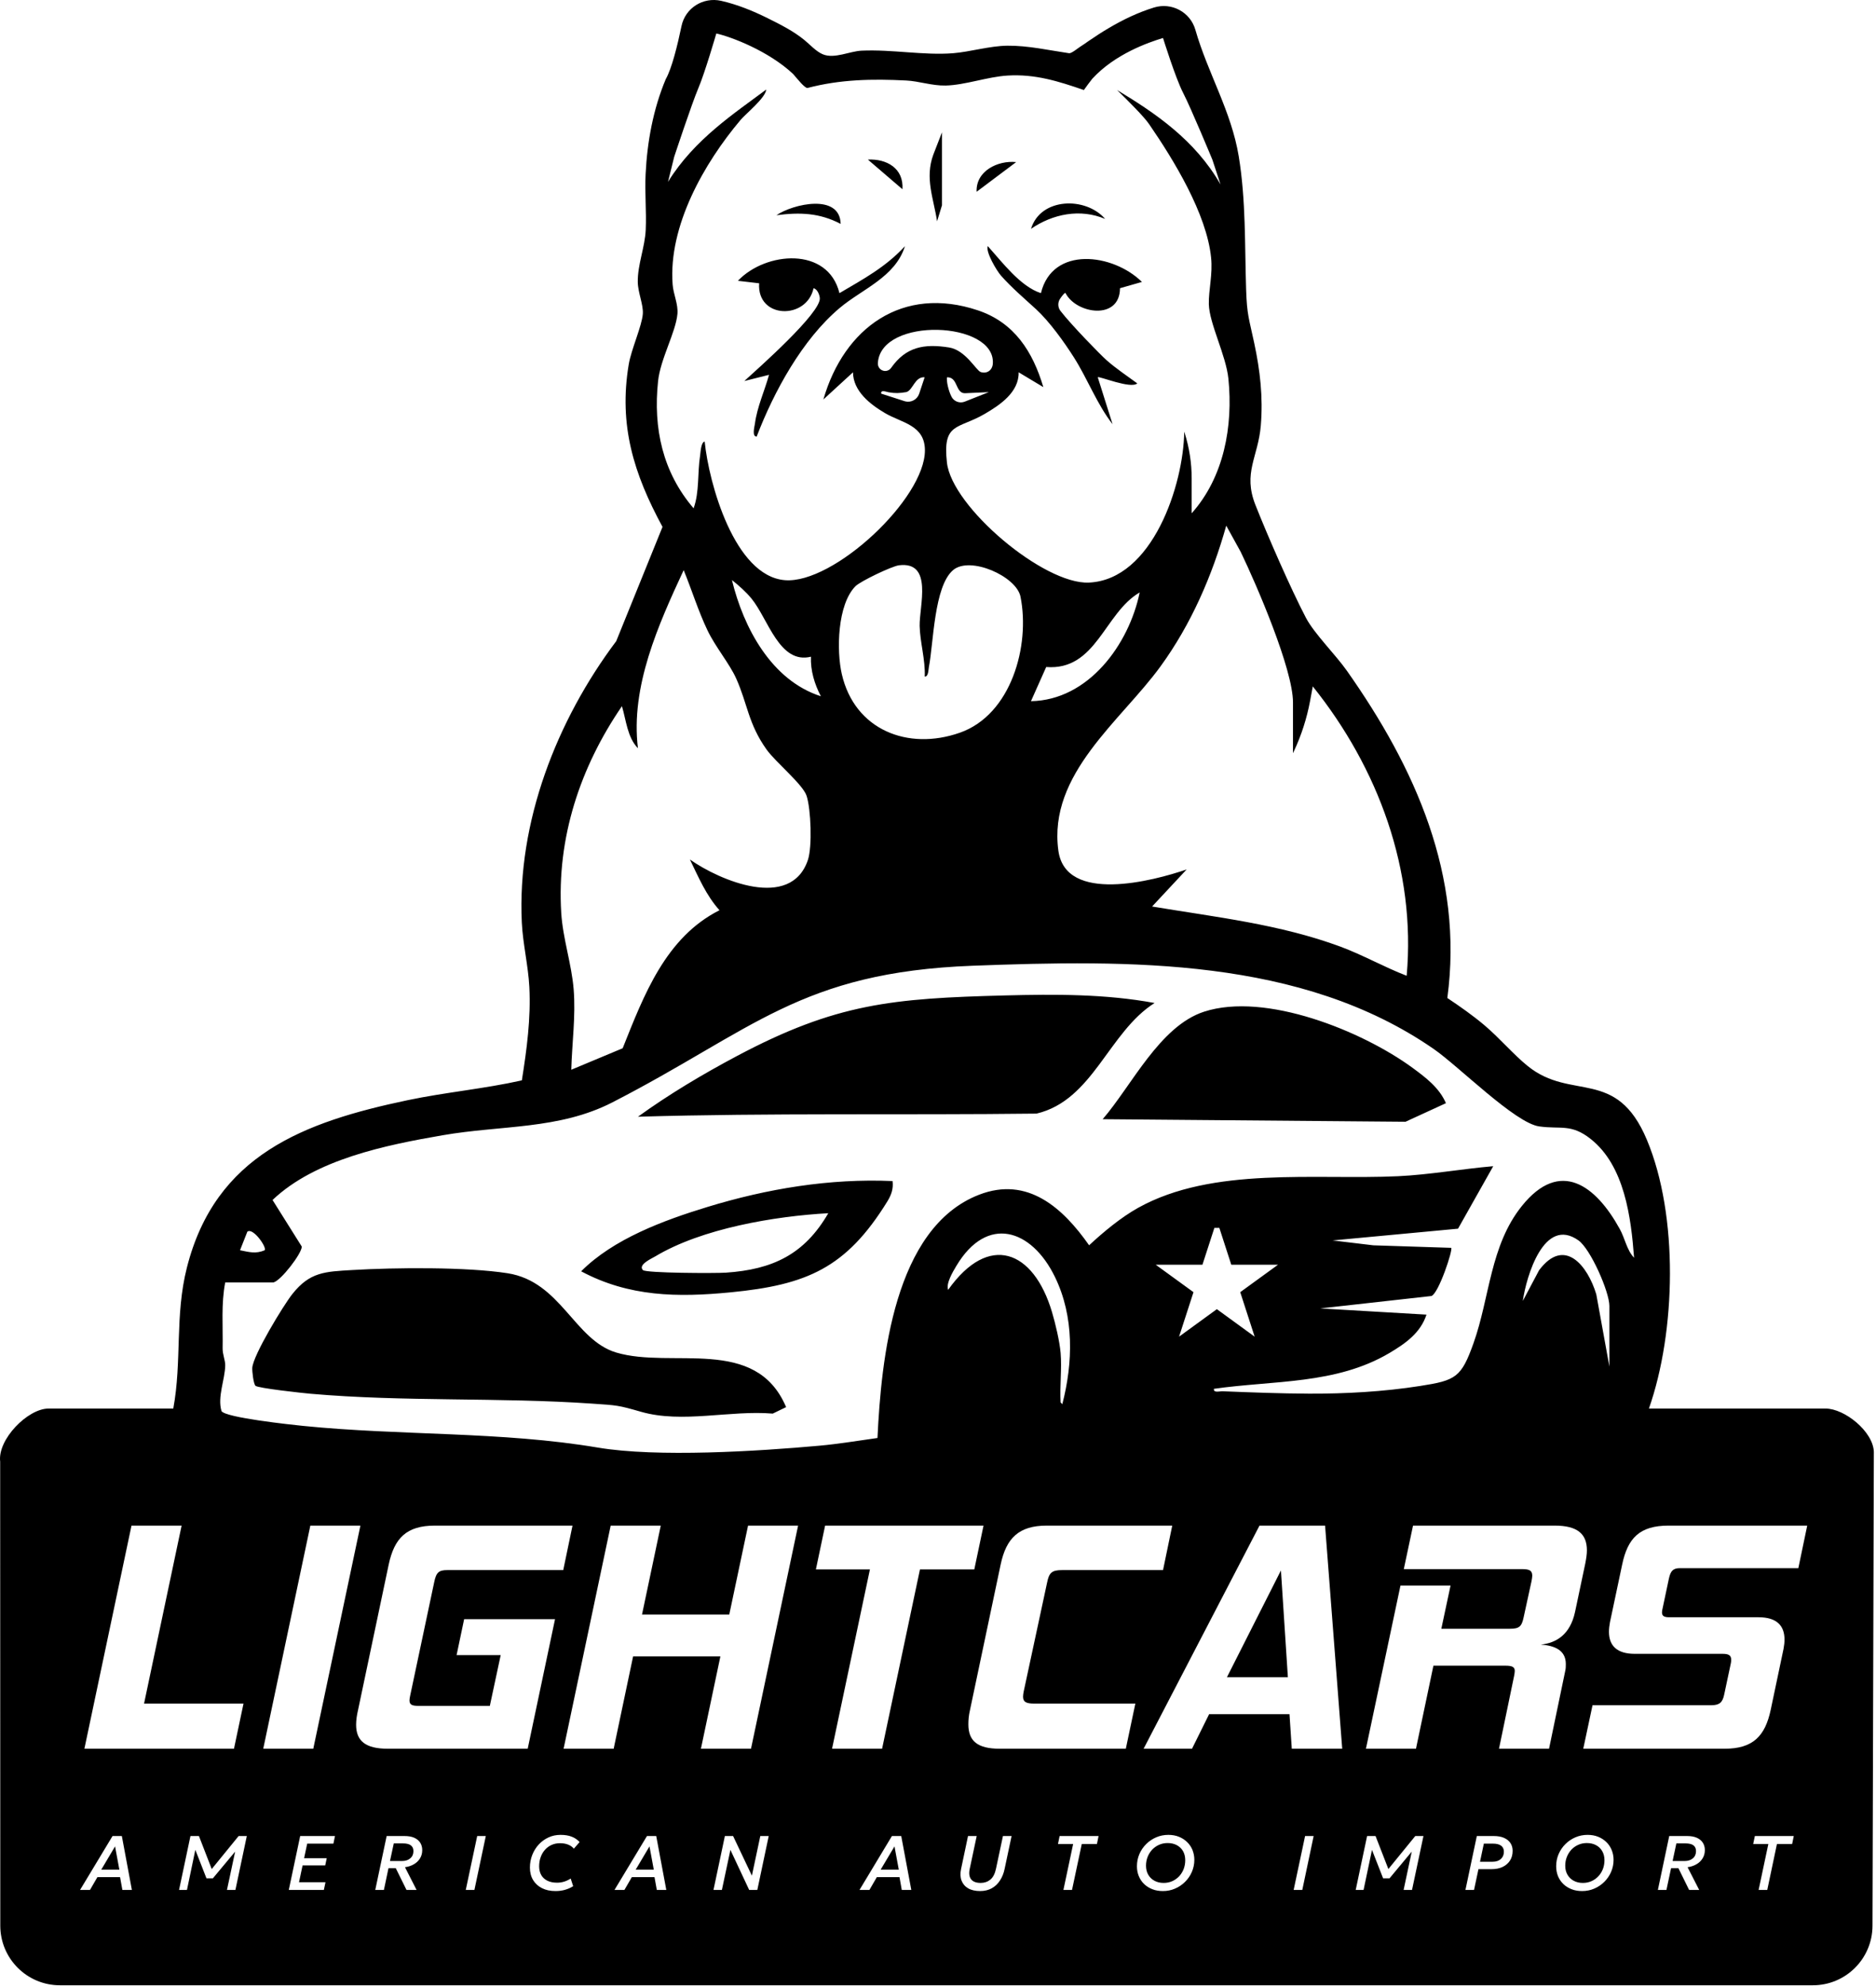 <svg width="484" height="512" viewBox="0 0 484 512" fill="none" xmlns="http://www.w3.org/2000/svg">
<path d="M436.915 475.815C436.465 475.475 435.785 475.305 434.875 475.305H432.495L431.525 479.845H434.635C435.495 479.845 436.215 479.615 436.755 479.155C437.295 478.695 437.565 478.075 437.565 477.285C437.565 476.645 437.345 476.145 436.915 475.815ZM413.365 477.295C412.985 476.635 412.455 476.125 411.765 475.755C411.085 475.395 410.295 475.215 409.395 475.215C408.605 475.215 407.865 475.365 407.195 475.665C406.515 475.965 405.915 476.385 405.415 476.915C404.915 477.455 404.525 478.075 404.245 478.775C403.965 479.485 403.825 480.245 403.825 481.055C403.825 481.955 404.025 482.745 404.415 483.405C404.805 484.075 405.345 484.585 406.025 484.945C406.705 485.315 407.495 485.495 408.375 485.495C409.175 485.495 409.915 485.345 410.585 485.045C411.265 484.745 411.855 484.325 412.355 483.795C412.865 483.255 413.255 482.635 413.535 481.925C413.805 481.215 413.945 480.455 413.945 479.645C413.945 478.755 413.755 477.965 413.365 477.295ZM387.265 475.885C386.785 475.535 386.095 475.365 385.185 475.365H382.825L381.835 480.035H385.055C385.965 480.035 386.675 479.805 387.205 479.335C387.735 478.865 387.995 478.235 387.995 477.445C387.995 476.755 387.755 476.235 387.265 475.885ZM330.475 404.925L316.545 432.455H332.265L330.475 404.925ZM305.215 477.295C304.835 476.635 304.295 476.125 303.605 475.755C302.925 475.395 302.135 475.215 301.245 475.215C300.445 475.215 299.705 475.365 299.035 475.665C298.355 475.965 297.765 476.385 297.255 476.915C296.755 477.455 296.365 478.075 296.085 478.775C295.805 479.485 295.665 480.245 295.665 481.055C295.665 481.955 295.865 482.745 296.255 483.405C296.645 484.075 297.185 484.585 297.865 484.945C298.545 485.315 299.335 485.495 300.215 485.495C301.015 485.495 301.755 485.345 302.435 485.045C303.105 484.745 303.695 484.325 304.205 483.795C304.705 483.255 305.095 482.635 305.375 481.925C305.645 481.215 305.785 480.455 305.785 479.645C305.785 478.755 305.595 477.965 305.215 477.295ZM230.775 476.075L227.205 482.075H231.885L230.775 476.075ZM167.565 476.075L164.005 482.075H168.675L167.565 476.075ZM106.005 475.815C105.565 475.475 104.895 475.305 103.975 475.305H101.595L100.615 479.845H103.725C104.605 479.845 105.305 479.615 105.845 479.155C106.395 478.695 106.665 478.075 106.665 477.285C106.665 476.645 106.445 476.145 106.005 475.815ZM29.685 476.075L26.125 482.075H30.795L29.685 476.075ZM29.685 476.075L26.125 482.075H30.795L29.685 476.075ZM106.005 475.815C105.565 475.475 104.895 475.305 103.975 475.305H101.595L100.615 479.845H103.725C104.605 479.845 105.305 479.615 105.845 479.155C106.395 478.695 106.665 478.075 106.665 477.285C106.665 476.645 106.445 476.145 106.005 475.815ZM167.565 476.075L164.005 482.075H168.675L167.565 476.075ZM230.775 476.075L227.205 482.075H231.885L230.775 476.075ZM305.215 477.295C304.835 476.635 304.295 476.125 303.605 475.755C302.925 475.395 302.135 475.215 301.245 475.215C300.445 475.215 299.705 475.365 299.035 475.665C298.355 475.965 297.765 476.385 297.255 476.915C296.755 477.455 296.365 478.075 296.085 478.775C295.805 479.485 295.665 480.245 295.665 481.055C295.665 481.955 295.865 482.745 296.255 483.405C296.645 484.075 297.185 484.585 297.865 484.945C298.545 485.315 299.335 485.495 300.215 485.495C301.015 485.495 301.755 485.345 302.435 485.045C303.105 484.745 303.695 484.325 304.205 483.795C304.705 483.255 305.095 482.635 305.375 481.925C305.645 481.215 305.785 480.455 305.785 479.645C305.785 478.755 305.595 477.965 305.215 477.295ZM313.945 314.635L313.305 316.595H314.585L313.945 314.635ZM330.475 404.925L316.545 432.455H332.265L330.475 404.925ZM387.265 475.885C386.785 475.535 386.095 475.365 385.185 475.365H382.825L381.835 480.035H385.055C385.965 480.035 386.675 479.805 387.205 479.335C387.735 478.865 387.995 478.235 387.995 477.445C387.995 476.755 387.755 476.235 387.265 475.885ZM413.365 477.295C412.985 476.635 412.455 476.125 411.765 475.755C411.085 475.395 410.295 475.215 409.395 475.215C408.605 475.215 407.865 475.365 407.195 475.665C406.515 475.965 405.915 476.385 405.415 476.915C404.915 477.455 404.525 478.075 404.245 478.775C403.965 479.485 403.825 480.245 403.825 481.055C403.825 481.955 404.025 482.745 404.415 483.405C404.805 484.075 405.345 484.585 406.025 484.945C406.705 485.315 407.495 485.495 408.375 485.495C409.175 485.495 409.915 485.345 410.585 485.045C411.265 484.745 411.855 484.325 412.355 483.795C412.865 483.255 413.255 482.635 413.535 481.925C413.805 481.215 413.945 480.455 413.945 479.645C413.945 478.755 413.755 477.965 413.365 477.295ZM436.915 475.815C436.465 475.475 435.785 475.305 434.875 475.305H432.495L431.525 479.845H434.635C435.495 479.845 436.215 479.615 436.755 479.155C437.295 478.695 437.565 478.075 437.565 477.285C437.565 476.645 437.345 476.145 436.915 475.815ZM29.685 476.075L26.125 482.075H30.795L29.685 476.075ZM106.005 475.815C105.565 475.475 104.895 475.305 103.975 475.305H101.595L100.615 479.845H103.725C104.605 479.845 105.305 479.615 105.845 479.155C106.395 478.695 106.665 478.075 106.665 477.285C106.665 476.645 106.445 476.145 106.005 475.815ZM167.565 476.075L164.005 482.075H168.675L167.565 476.075ZM230.775 476.075L227.205 482.075H231.885L230.775 476.075ZM305.215 477.295C304.835 476.635 304.295 476.125 303.605 475.755C302.925 475.395 302.135 475.215 301.245 475.215C300.445 475.215 299.705 475.365 299.035 475.665C298.355 475.965 297.765 476.385 297.255 476.915C296.755 477.455 296.365 478.075 296.085 478.775C295.805 479.485 295.665 480.245 295.665 481.055C295.665 481.955 295.865 482.745 296.255 483.405C296.645 484.075 297.185 484.585 297.865 484.945C298.545 485.315 299.335 485.495 300.215 485.495C301.015 485.495 301.755 485.345 302.435 485.045C303.105 484.745 303.695 484.325 304.205 483.795C304.705 483.255 305.095 482.635 305.375 481.925C305.645 481.215 305.785 480.455 305.785 479.645C305.785 478.755 305.595 477.965 305.215 477.295ZM330.475 404.925L316.545 432.455H332.265L330.475 404.925ZM387.265 475.885C386.785 475.535 386.095 475.365 385.185 475.365H382.825L381.835 480.035H385.055C385.965 480.035 386.675 479.805 387.205 479.335C387.735 478.865 387.995 478.235 387.995 477.445C387.995 476.755 387.755 476.235 387.265 475.885ZM413.365 477.295C412.985 476.635 412.455 476.125 411.765 475.755C411.085 475.395 410.295 475.215 409.395 475.215C408.605 475.215 407.865 475.365 407.195 475.665C406.515 475.965 405.915 476.385 405.415 476.915C404.915 477.455 404.525 478.075 404.245 478.775C403.965 479.485 403.825 480.245 403.825 481.055C403.825 481.955 404.025 482.745 404.415 483.405C404.805 484.075 405.345 484.585 406.025 484.945C406.705 485.315 407.495 485.495 408.375 485.495C409.175 485.495 409.915 485.345 410.585 485.045C411.265 484.745 411.855 484.325 412.355 483.795C412.865 483.255 413.255 482.635 413.535 481.925C413.805 481.215 413.945 480.455 413.945 479.645C413.945 478.755 413.755 477.965 413.365 477.295ZM436.915 475.815C436.465 475.475 435.785 475.305 434.875 475.305H432.495L431.525 479.845H434.635C435.495 479.845 436.215 479.615 436.755 479.155C437.295 478.695 437.565 478.075 437.565 477.285C437.565 476.645 437.345 476.145 436.915 475.815ZM436.915 475.815C436.465 475.475 435.785 475.305 434.875 475.305H432.495L431.525 479.845H434.635C435.495 479.845 436.215 479.615 436.755 479.155C437.295 478.695 437.565 478.075 437.565 477.285C437.565 476.645 437.345 476.145 436.915 475.815ZM413.365 477.295C412.985 476.635 412.455 476.125 411.765 475.755C411.085 475.395 410.295 475.215 409.395 475.215C408.605 475.215 407.865 475.365 407.195 475.665C406.515 475.965 405.915 476.385 405.415 476.915C404.915 477.455 404.525 478.075 404.245 478.775C403.965 479.485 403.825 480.245 403.825 481.055C403.825 481.955 404.025 482.745 404.415 483.405C404.805 484.075 405.345 484.585 406.025 484.945C406.705 485.315 407.495 485.495 408.375 485.495C409.175 485.495 409.915 485.345 410.585 485.045C411.265 484.745 411.855 484.325 412.355 483.795C412.865 483.255 413.255 482.635 413.535 481.925C413.805 481.215 413.945 480.455 413.945 479.645C413.945 478.755 413.755 477.965 413.365 477.295ZM387.265 475.885C386.785 475.535 386.095 475.365 385.185 475.365H382.825L381.835 480.035H385.055C385.965 480.035 386.675 479.805 387.205 479.335C387.735 478.865 387.995 478.235 387.995 477.445C387.995 476.755 387.755 476.235 387.265 475.885ZM330.475 404.925L316.545 432.455H332.265L330.475 404.925ZM305.215 477.295C304.835 476.635 304.295 476.125 303.605 475.755C302.925 475.395 302.135 475.215 301.245 475.215C300.445 475.215 299.705 475.365 299.035 475.665C298.355 475.965 297.765 476.385 297.255 476.915C296.755 477.455 296.365 478.075 296.085 478.775C295.805 479.485 295.665 480.245 295.665 481.055C295.665 481.955 295.865 482.745 296.255 483.405C296.645 484.075 297.185 484.585 297.865 484.945C298.545 485.315 299.335 485.495 300.215 485.495C301.015 485.495 301.755 485.345 302.435 485.045C303.105 484.745 303.695 484.325 304.205 483.795C304.705 483.255 305.095 482.635 305.375 481.925C305.645 481.215 305.785 480.455 305.785 479.645C305.785 478.755 305.595 477.965 305.215 477.295ZM230.775 476.075L227.205 482.075H231.885L230.775 476.075ZM167.565 476.075L164.005 482.075H168.675L167.565 476.075ZM106.005 475.815C105.565 475.475 104.895 475.305 103.975 475.305H101.595L100.615 479.845H103.725C104.605 479.845 105.305 479.615 105.845 479.155C106.395 478.695 106.665 478.075 106.665 477.285C106.665 476.645 106.445 476.145 106.005 475.815ZM29.685 476.075L26.125 482.075H30.795L29.685 476.075ZM330.475 404.925L316.545 432.455H332.265L330.475 404.925ZM330.475 404.925L316.545 432.455H332.265L330.475 404.925ZM330.475 404.925L316.545 432.455H332.265L330.475 404.925ZM330.475 404.925L316.545 432.455H332.265L330.475 404.925ZM29.685 476.075L26.125 482.075H30.795L29.685 476.075ZM330.475 404.925L316.545 432.455H332.265L330.475 404.925ZM330.475 404.925L316.545 432.455H332.265L330.475 404.925ZM29.685 476.075L26.125 482.075H30.795L29.685 476.075ZM29.685 476.075L26.125 482.075H30.795L29.685 476.075ZM106.005 475.815C105.565 475.475 104.895 475.305 103.975 475.305H101.595L100.615 479.845H103.725C104.605 479.845 105.305 479.615 105.845 479.155C106.395 478.695 106.665 478.075 106.665 477.285C106.665 476.645 106.445 476.145 106.005 475.815ZM330.475 404.925L316.545 432.455H332.265L330.475 404.925ZM330.475 404.925L316.545 432.455H332.265L330.475 404.925ZM106.005 475.815C105.565 475.475 104.895 475.305 103.975 475.305H101.595L100.615 479.845H103.725C104.605 479.845 105.305 479.615 105.845 479.155C106.395 478.695 106.665 478.075 106.665 477.285C106.665 476.645 106.445 476.145 106.005 475.815ZM29.685 476.075L26.125 482.075H30.795L29.685 476.075ZM29.685 476.075L26.125 482.075H30.795L29.685 476.075ZM106.005 475.815C105.565 475.475 104.895 475.305 103.975 475.305H101.595L100.615 479.845H103.725C104.605 479.845 105.305 479.615 105.845 479.155C106.395 478.695 106.665 478.075 106.665 477.285C106.665 476.645 106.445 476.145 106.005 475.815ZM330.475 404.925L316.545 432.455H332.265L330.475 404.925ZM330.475 404.925L316.545 432.455H332.265L330.475 404.925ZM106.005 475.815C105.565 475.475 104.895 475.305 103.975 475.305H101.595L100.615 479.845H103.725C104.605 479.845 105.305 479.615 105.845 479.155C106.395 478.695 106.665 478.075 106.665 477.285C106.665 476.645 106.445 476.145 106.005 475.815ZM29.685 476.075L26.125 482.075H30.795L29.685 476.075ZM29.685 476.075L26.125 482.075H30.795L29.685 476.075ZM106.005 475.815C105.565 475.475 104.895 475.305 103.975 475.305H101.595L100.615 479.845H103.725C104.605 479.845 105.305 479.615 105.845 479.155C106.395 478.695 106.665 478.075 106.665 477.285C106.665 476.645 106.445 476.145 106.005 475.815ZM167.565 476.075L164.005 482.075H168.675L167.565 476.075ZM330.475 404.925L316.545 432.455H332.265L330.475 404.925ZM330.475 404.925L316.545 432.455H332.265L330.475 404.925ZM167.565 476.075L164.005 482.075H168.675L167.565 476.075ZM106.005 475.815C105.565 475.475 104.895 475.305 103.975 475.305H101.595L100.615 479.845H103.725C104.605 479.845 105.305 479.615 105.845 479.155C106.395 478.695 106.665 478.075 106.665 477.285C106.665 476.645 106.445 476.145 106.005 475.815ZM29.685 476.075L26.125 482.075H30.795L29.685 476.075ZM29.685 476.075L26.125 482.075H30.795L29.685 476.075ZM106.005 475.815C105.565 475.475 104.895 475.305 103.975 475.305H101.595L100.615 479.845H103.725C104.605 479.845 105.305 479.615 105.845 479.155C106.395 478.695 106.665 478.075 106.665 477.285C106.665 476.645 106.445 476.145 106.005 475.815ZM167.565 476.075L164.005 482.075H168.675L167.565 476.075ZM230.775 476.075L227.205 482.075H231.885L230.775 476.075ZM330.475 404.925L316.545 432.455H332.265L330.475 404.925ZM330.475 404.925L316.545 432.455H332.265L330.475 404.925ZM230.775 476.075L227.205 482.075H231.885L230.775 476.075ZM167.565 476.075L164.005 482.075H168.675L167.565 476.075ZM106.005 475.815C105.565 475.475 104.895 475.305 103.975 475.305H101.595L100.615 479.845H103.725C104.605 479.845 105.305 479.615 105.845 479.155C106.395 478.695 106.665 478.075 106.665 477.285C106.665 476.645 106.445 476.145 106.005 475.815ZM29.685 476.075L26.125 482.075H30.795L29.685 476.075ZM29.685 476.075L26.125 482.075H30.795L29.685 476.075ZM106.005 475.815C105.565 475.475 104.895 475.305 103.975 475.305H101.595L100.615 479.845H103.725C104.605 479.845 105.305 479.615 105.845 479.155C106.395 478.695 106.665 478.075 106.665 477.285C106.665 476.645 106.445 476.145 106.005 475.815ZM167.565 476.075L164.005 482.075H168.675L167.565 476.075ZM230.775 476.075L227.205 482.075H231.885L230.775 476.075ZM305.215 477.295C304.835 476.635 304.295 476.125 303.605 475.755C302.925 475.395 302.135 475.215 301.245 475.215C300.445 475.215 299.705 475.365 299.035 475.665C298.355 475.965 297.765 476.385 297.255 476.915C296.755 477.455 296.365 478.075 296.085 478.775C295.805 479.485 295.665 480.245 295.665 481.055C295.665 481.955 295.865 482.745 296.255 483.405C296.645 484.075 297.185 484.585 297.865 484.945C298.545 485.315 299.335 485.495 300.215 485.495C301.015 485.495 301.755 485.345 302.435 485.045C303.105 484.745 303.695 484.325 304.205 483.795C304.705 483.255 305.095 482.635 305.375 481.925C305.645 481.215 305.785 480.455 305.785 479.645C305.785 478.755 305.595 477.965 305.215 477.295ZM330.475 404.925L316.545 432.455H332.265L330.475 404.925ZM330.475 404.925L316.545 432.455H332.265L330.475 404.925ZM305.215 477.295C304.835 476.635 304.295 476.125 303.605 475.755C302.925 475.395 302.135 475.215 301.245 475.215C300.445 475.215 299.705 475.365 299.035 475.665C298.355 475.965 297.765 476.385 297.255 476.915C296.755 477.455 296.365 478.075 296.085 478.775C295.805 479.485 295.665 480.245 295.665 481.055C295.665 481.955 295.865 482.745 296.255 483.405C296.645 484.075 297.185 484.585 297.865 484.945C298.545 485.315 299.335 485.495 300.215 485.495C301.015 485.495 301.755 485.345 302.435 485.045C303.105 484.745 303.695 484.325 304.205 483.795C304.705 483.255 305.095 482.635 305.375 481.925C305.645 481.215 305.785 480.455 305.785 479.645C305.785 478.755 305.595 477.965 305.215 477.295ZM230.775 476.075L227.205 482.075H231.885L230.775 476.075ZM167.565 476.075L164.005 482.075H168.675L167.565 476.075ZM106.005 475.815C105.565 475.475 104.895 475.305 103.975 475.305H101.595L100.615 479.845H103.725C104.605 479.845 105.305 479.615 105.845 479.155C106.395 478.695 106.665 478.075 106.665 477.285C106.665 476.645 106.445 476.145 106.005 475.815ZM29.685 476.075L26.125 482.075H30.795L29.685 476.075ZM29.685 476.075L26.125 482.075H30.795L29.685 476.075ZM106.005 475.815C105.565 475.475 104.895 475.305 103.975 475.305H101.595L100.615 479.845H103.725C104.605 479.845 105.305 479.615 105.845 479.155C106.395 478.695 106.665 478.075 106.665 477.285C106.665 476.645 106.445 476.145 106.005 475.815ZM167.565 476.075L164.005 482.075H168.675L167.565 476.075ZM230.775 476.075L227.205 482.075H231.885L230.775 476.075ZM305.215 477.295C304.835 476.635 304.295 476.125 303.605 475.755C302.925 475.395 302.135 475.215 301.245 475.215C300.445 475.215 299.705 475.365 299.035 475.665C298.355 475.965 297.765 476.385 297.255 476.915C296.755 477.455 296.365 478.075 296.085 478.775C295.805 479.485 295.665 480.245 295.665 481.055C295.665 481.955 295.865 482.745 296.255 483.405C296.645 484.075 297.185 484.585 297.865 484.945C298.545 485.315 299.335 485.495 300.215 485.495C301.015 485.495 301.755 485.345 302.435 485.045C303.105 484.745 303.695 484.325 304.205 483.795C304.705 483.255 305.095 482.635 305.375 481.925C305.645 481.215 305.785 480.455 305.785 479.645C305.785 478.755 305.595 477.965 305.215 477.295ZM330.475 404.925L316.545 432.455H332.265L330.475 404.925ZM330.475 404.925L316.545 432.455H332.265L330.475 404.925ZM305.215 477.295C304.835 476.635 304.295 476.125 303.605 475.755C302.925 475.395 302.135 475.215 301.245 475.215C300.445 475.215 299.705 475.365 299.035 475.665C298.355 475.965 297.765 476.385 297.255 476.915C296.755 477.455 296.365 478.075 296.085 478.775C295.805 479.485 295.665 480.245 295.665 481.055C295.665 481.955 295.865 482.745 296.255 483.405C296.645 484.075 297.185 484.585 297.865 484.945C298.545 485.315 299.335 485.495 300.215 485.495C301.015 485.495 301.755 485.345 302.435 485.045C303.105 484.745 303.695 484.325 304.205 483.795C304.705 483.255 305.095 482.635 305.375 481.925C305.645 481.215 305.785 480.455 305.785 479.645C305.785 478.755 305.595 477.965 305.215 477.295ZM230.775 476.075L227.205 482.075H231.885L230.775 476.075ZM167.565 476.075L164.005 482.075H168.675L167.565 476.075ZM106.005 475.815C105.565 475.475 104.895 475.305 103.975 475.305H101.595L100.615 479.845H103.725C104.605 479.845 105.305 479.615 105.845 479.155C106.395 478.695 106.665 478.075 106.665 477.285C106.665 476.645 106.445 476.145 106.005 475.815ZM29.685 476.075L26.125 482.075H30.795L29.685 476.075ZM29.685 476.075L26.125 482.075H30.795L29.685 476.075ZM106.005 475.815C105.565 475.475 104.895 475.305 103.975 475.305H101.595L100.615 479.845H103.725C104.605 479.845 105.305 479.615 105.845 479.155C106.395 478.695 106.665 478.075 106.665 477.285C106.665 476.645 106.445 476.145 106.005 475.815ZM167.565 476.075L164.005 482.075H168.675L167.565 476.075ZM230.775 476.075L227.205 482.075H231.885L230.775 476.075ZM305.215 477.295C304.835 476.635 304.295 476.125 303.605 475.755C302.925 475.395 302.135 475.215 301.245 475.215C300.445 475.215 299.705 475.365 299.035 475.665C298.355 475.965 297.765 476.385 297.255 476.915C296.755 477.455 296.365 478.075 296.085 478.775C295.805 479.485 295.665 480.245 295.665 481.055C295.665 481.955 295.865 482.745 296.255 483.405C296.645 484.075 297.185 484.585 297.865 484.945C298.545 485.315 299.335 485.495 300.215 485.495C301.015 485.495 301.755 485.345 302.435 485.045C303.105 484.745 303.695 484.325 304.205 483.795C304.705 483.255 305.095 482.635 305.375 481.925C305.645 481.215 305.785 480.455 305.785 479.645C305.785 478.755 305.595 477.965 305.215 477.295ZM330.475 404.925L316.545 432.455H332.265L330.475 404.925ZM387.265 475.885C386.785 475.535 386.095 475.365 385.185 475.365H382.825L381.835 480.035H385.055C385.965 480.035 386.675 479.805 387.205 479.335C387.735 478.865 387.995 478.235 387.995 477.445C387.995 476.755 387.755 476.235 387.265 475.885ZM413.365 477.295C412.985 476.635 412.455 476.125 411.765 475.755C411.085 475.395 410.295 475.215 409.395 475.215C408.605 475.215 407.865 475.365 407.195 475.665C406.515 475.965 405.915 476.385 405.415 476.915C404.915 477.455 404.525 478.075 404.245 478.775C403.965 479.485 403.825 480.245 403.825 481.055C403.825 481.955 404.025 482.745 404.415 483.405C404.805 484.075 405.345 484.585 406.025 484.945C406.705 485.315 407.495 485.495 408.375 485.495C409.175 485.495 409.915 485.345 410.585 485.045C411.265 484.745 411.855 484.325 412.355 483.795C412.865 483.255 413.255 482.635 413.535 481.925C413.805 481.215 413.945 480.455 413.945 479.645C413.945 478.755 413.755 477.965 413.365 477.295ZM413.365 477.295C412.985 476.635 412.455 476.125 411.765 475.755C411.085 475.395 410.295 475.215 409.395 475.215C408.605 475.215 407.865 475.365 407.195 475.665C406.515 475.965 405.915 476.385 405.415 476.915C404.915 477.455 404.525 478.075 404.245 478.775C403.965 479.485 403.825 480.245 403.825 481.055C403.825 481.955 404.025 482.745 404.415 483.405C404.805 484.075 405.345 484.585 406.025 484.945C406.705 485.315 407.495 485.495 408.375 485.495C409.175 485.495 409.915 485.345 410.585 485.045C411.265 484.745 411.855 484.325 412.355 483.795C412.865 483.255 413.255 482.635 413.535 481.925C413.805 481.215 413.945 480.455 413.945 479.645C413.945 478.755 413.755 477.965 413.365 477.295ZM387.265 475.885C386.785 475.535 386.095 475.365 385.185 475.365H382.825L381.835 480.035H385.055C385.965 480.035 386.675 479.805 387.205 479.335C387.735 478.865 387.995 478.235 387.995 477.445C387.995 476.755 387.755 476.235 387.265 475.885ZM330.475 404.925L316.545 432.455H332.265L330.475 404.925ZM305.215 477.295C304.835 476.635 304.295 476.125 303.605 475.755C302.925 475.395 302.135 475.215 301.245 475.215C300.445 475.215 299.705 475.365 299.035 475.665C298.355 475.965 297.765 476.385 297.255 476.915C296.755 477.455 296.365 478.075 296.085 478.775C295.805 479.485 295.665 480.245 295.665 481.055C295.665 481.955 295.865 482.745 296.255 483.405C296.645 484.075 297.185 484.585 297.865 484.945C298.545 485.315 299.335 485.495 300.215 485.495C301.015 485.495 301.755 485.345 302.435 485.045C303.105 484.745 303.695 484.325 304.205 483.795C304.705 483.255 305.095 482.635 305.375 481.925C305.645 481.215 305.785 480.455 305.785 479.645C305.785 478.755 305.595 477.965 305.215 477.295ZM230.775 476.075L227.205 482.075H231.885L230.775 476.075ZM167.565 476.075L164.005 482.075H168.675L167.565 476.075ZM106.005 475.815C105.565 475.475 104.895 475.305 103.975 475.305H101.595L100.615 479.845H103.725C104.605 479.845 105.305 479.615 105.845 479.155C106.395 478.695 106.665 478.075 106.665 477.285C106.665 476.645 106.445 476.145 106.005 475.815ZM29.685 476.075L26.125 482.075H30.795L29.685 476.075ZM29.685 476.075L26.125 482.075H30.795L29.685 476.075ZM106.005 475.815C105.565 475.475 104.895 475.305 103.975 475.305H101.595L100.615 479.845H103.725C104.605 479.845 105.305 479.615 105.845 479.155C106.395 478.695 106.665 478.075 106.665 477.285C106.665 476.645 106.445 476.145 106.005 475.815ZM167.565 476.075L164.005 482.075H168.675L167.565 476.075ZM230.775 476.075L227.205 482.075H231.885L230.775 476.075ZM305.215 477.295C304.835 476.635 304.295 476.125 303.605 475.755C302.925 475.395 302.135 475.215 301.245 475.215C300.445 475.215 299.705 475.365 299.035 475.665C298.355 475.965 297.765 476.385 297.255 476.915C296.755 477.455 296.365 478.075 296.085 478.775C295.805 479.485 295.665 480.245 295.665 481.055C295.665 481.955 295.865 482.745 296.255 483.405C296.645 484.075 297.185 484.585 297.865 484.945C298.545 485.315 299.335 485.495 300.215 485.495C301.015 485.495 301.755 485.345 302.435 485.045C303.105 484.745 303.695 484.325 304.205 483.795C304.705 483.255 305.095 482.635 305.375 481.925C305.645 481.215 305.785 480.455 305.785 479.645C305.785 478.755 305.595 477.965 305.215 477.295ZM330.475 404.925L316.545 432.455H332.265L330.475 404.925ZM387.265 475.885C386.785 475.535 386.095 475.365 385.185 475.365H382.825L381.835 480.035H385.055C385.965 480.035 386.675 479.805 387.205 479.335C387.735 478.865 387.995 478.235 387.995 477.445C387.995 476.755 387.755 476.235 387.265 475.885ZM413.365 477.295C412.985 476.635 412.455 476.125 411.765 475.755C411.085 475.395 410.295 475.215 409.395 475.215C408.605 475.215 407.865 475.365 407.195 475.665C406.515 475.965 405.915 476.385 405.415 476.915C404.915 477.455 404.525 478.075 404.245 478.775C403.965 479.485 403.825 480.245 403.825 481.055C403.825 481.955 404.025 482.745 404.415 483.405C404.805 484.075 405.345 484.585 406.025 484.945C406.705 485.315 407.495 485.495 408.375 485.495C409.175 485.495 409.915 485.345 410.585 485.045C411.265 484.745 411.855 484.325 412.355 483.795C412.865 483.255 413.255 482.635 413.535 481.925C413.805 481.215 413.945 480.455 413.945 479.645C413.945 478.755 413.755 477.965 413.365 477.295ZM436.915 475.815C436.465 475.475 435.785 475.305 434.875 475.305H432.495L431.525 479.845H434.635C435.495 479.845 436.215 479.615 436.755 479.155C437.295 478.695 437.565 478.075 437.565 477.285C437.565 476.645 437.345 476.145 436.915 475.815ZM29.685 476.075L26.125 482.075H30.795L29.685 476.075ZM106.005 475.815C105.565 475.475 104.895 475.305 103.975 475.305H101.595L100.615 479.845H103.725C104.605 479.845 105.305 479.615 105.845 479.155C106.395 478.695 106.665 478.075 106.665 477.285C106.665 476.645 106.445 476.145 106.005 475.815ZM167.565 476.075L164.005 482.075H168.675L167.565 476.075ZM230.775 476.075L227.205 482.075H231.885L230.775 476.075ZM305.215 477.295C304.835 476.635 304.295 476.125 303.605 475.755C302.925 475.395 302.135 475.215 301.245 475.215C300.445 475.215 299.705 475.365 299.035 475.665C298.355 475.965 297.765 476.385 297.255 476.915C296.755 477.455 296.365 478.075 296.085 478.775C295.805 479.485 295.665 480.245 295.665 481.055C295.665 481.955 295.865 482.745 296.255 483.405C296.645 484.075 297.185 484.585 297.865 484.945C298.545 485.315 299.335 485.495 300.215 485.495C301.015 485.495 301.755 485.345 302.435 485.045C303.105 484.745 303.695 484.325 304.205 483.795C304.705 483.255 305.095 482.635 305.375 481.925C305.645 481.215 305.785 480.455 305.785 479.645C305.785 478.755 305.595 477.965 305.215 477.295ZM330.475 404.925L316.545 432.455H332.265L330.475 404.925ZM387.265 475.885C386.785 475.535 386.095 475.365 385.185 475.365H382.825L381.835 480.035H385.055C385.965 480.035 386.675 479.805 387.205 479.335C387.735 478.865 387.995 478.235 387.995 477.445C387.995 476.755 387.755 476.235 387.265 475.885ZM413.365 477.295C412.985 476.635 412.455 476.125 411.765 475.755C411.085 475.395 410.295 475.215 409.395 475.215C408.605 475.215 407.865 475.365 407.195 475.665C406.515 475.965 405.915 476.385 405.415 476.915C404.915 477.455 404.525 478.075 404.245 478.775C403.965 479.485 403.825 480.245 403.825 481.055C403.825 481.955 404.025 482.745 404.415 483.405C404.805 484.075 405.345 484.585 406.025 484.945C406.705 485.315 407.495 485.495 408.375 485.495C409.175 485.495 409.915 485.345 410.585 485.045C411.265 484.745 411.855 484.325 412.355 483.795C412.865 483.255 413.255 482.635 413.535 481.925C413.805 481.215 413.945 480.455 413.945 479.645C413.945 478.755 413.755 477.965 413.365 477.295ZM436.915 475.815C436.465 475.475 435.785 475.305 434.875 475.305H432.495L431.525 479.845H434.635C435.495 479.845 436.215 479.615 436.755 479.155C437.295 478.695 437.565 478.075 437.565 477.285C437.565 476.645 437.345 476.145 436.915 475.815ZM436.915 475.815C436.465 475.475 435.785 475.305 434.875 475.305H432.495L431.525 479.845H434.635C435.495 479.845 436.215 479.615 436.755 479.155C437.295 478.695 437.565 478.075 437.565 477.285C437.565 476.645 437.345 476.145 436.915 475.815ZM413.365 477.295C412.985 476.635 412.455 476.125 411.765 475.755C411.085 475.395 410.295 475.215 409.395 475.215C408.605 475.215 407.865 475.365 407.195 475.665C406.515 475.965 405.915 476.385 405.415 476.915C404.915 477.455 404.525 478.075 404.245 478.775C403.965 479.485 403.825 480.245 403.825 481.055C403.825 481.955 404.025 482.745 404.415 483.405C404.805 484.075 405.345 484.585 406.025 484.945C406.705 485.315 407.495 485.495 408.375 485.495C409.175 485.495 409.915 485.345 410.585 485.045C411.265 484.745 411.855 484.325 412.355 483.795C412.865 483.255 413.255 482.635 413.535 481.925C413.805 481.215 413.945 480.455 413.945 479.645C413.945 478.755 413.755 477.965 413.365 477.295ZM387.265 475.885C386.785 475.535 386.095 475.365 385.185 475.365H382.825L381.835 480.035H385.055C385.965 480.035 386.675 479.805 387.205 479.335C387.735 478.865 387.995 478.235 387.995 477.445C387.995 476.755 387.755 476.235 387.265 475.885ZM330.475 404.925L316.545 432.455H332.265L330.475 404.925ZM305.215 477.295C304.835 476.635 304.295 476.125 303.605 475.755C302.925 475.395 302.135 475.215 301.245 475.215C300.445 475.215 299.705 475.365 299.035 475.665C298.355 475.965 297.765 476.385 297.255 476.915C296.755 477.455 296.365 478.075 296.085 478.775C295.805 479.485 295.665 480.245 295.665 481.055C295.665 481.955 295.865 482.745 296.255 483.405C296.645 484.075 297.185 484.585 297.865 484.945C298.545 485.315 299.335 485.495 300.215 485.495C301.015 485.495 301.755 485.345 302.435 485.045C303.105 484.745 303.695 484.325 304.205 483.795C304.705 483.255 305.095 482.635 305.375 481.925C305.645 481.215 305.785 480.455 305.785 479.645C305.785 478.755 305.595 477.965 305.215 477.295ZM230.775 476.075L227.205 482.075H231.885L230.775 476.075ZM167.565 476.075L164.005 482.075H168.675L167.565 476.075ZM106.005 475.815C105.565 475.475 104.895 475.305 103.975 475.305H101.595L100.615 479.845H103.725C104.605 479.845 105.305 479.615 105.845 479.155C106.395 478.695 106.665 478.075 106.665 477.285C106.665 476.645 106.445 476.145 106.005 475.815ZM29.685 476.075L26.125 482.075H30.795L29.685 476.075ZM29.685 476.075L26.125 482.075H30.795L29.685 476.075ZM106.005 475.815C105.565 475.475 104.895 475.305 103.975 475.305H101.595L100.615 479.845H103.725C104.605 479.845 105.305 479.615 105.845 479.155C106.395 478.695 106.665 478.075 106.665 477.285C106.665 476.645 106.445 476.145 106.005 475.815ZM167.565 476.075L164.005 482.075H168.675L167.565 476.075ZM230.775 476.075L227.205 482.075H231.885L230.775 476.075ZM305.215 477.295C304.835 476.635 304.295 476.125 303.605 475.755C302.925 475.395 302.135 475.215 301.245 475.215C300.445 475.215 299.705 475.365 299.035 475.665C298.355 475.965 297.765 476.385 297.255 476.915C296.755 477.455 296.365 478.075 296.085 478.775C295.805 479.485 295.665 480.245 295.665 481.055C295.665 481.955 295.865 482.745 296.255 483.405C296.645 484.075 297.185 484.585 297.865 484.945C298.545 485.315 299.335 485.495 300.215 485.495C301.015 485.495 301.755 485.345 302.435 485.045C303.105 484.745 303.695 484.325 304.205 483.795C304.705 483.255 305.095 482.635 305.375 481.925C305.645 481.215 305.785 480.455 305.785 479.645C305.785 478.755 305.595 477.965 305.215 477.295ZM330.475 404.925L316.545 432.455H332.265L330.475 404.925ZM387.265 475.885C386.785 475.535 386.095 475.365 385.185 475.365H382.825L381.835 480.035H385.055C385.965 480.035 386.675 479.805 387.205 479.335C387.735 478.865 387.995 478.235 387.995 477.445C387.995 476.755 387.755 476.235 387.265 475.885ZM387.265 475.885C386.785 475.535 386.095 475.365 385.185 475.365H382.825L381.835 480.035H385.055C385.965 480.035 386.675 479.805 387.205 479.335C387.735 478.865 387.995 478.235 387.995 477.445C387.995 476.755 387.755 476.235 387.265 475.885ZM330.475 404.925L316.545 432.455H332.265L330.475 404.925ZM305.215 477.295C304.835 476.635 304.295 476.125 303.605 475.755C302.925 475.395 302.135 475.215 301.245 475.215C300.445 475.215 299.705 475.365 299.035 475.665C298.355 475.965 297.765 476.385 297.255 476.915C296.755 477.455 296.365 478.075 296.085 478.775C295.805 479.485 295.665 480.245 295.665 481.055C295.665 481.955 295.865 482.745 296.255 483.405C296.645 484.075 297.185 484.585 297.865 484.945C298.545 485.315 299.335 485.495 300.215 485.495C301.015 485.495 301.755 485.345 302.435 485.045C303.105 484.745 303.695 484.325 304.205 483.795C304.705 483.255 305.095 482.635 305.375 481.925C305.645 481.215 305.785 480.455 305.785 479.645C305.785 478.755 305.595 477.965 305.215 477.295ZM230.775 476.075L227.205 482.075H231.885L230.775 476.075ZM167.565 476.075L164.005 482.075H168.675L167.565 476.075ZM106.005 475.815C105.565 475.475 104.895 475.305 103.975 475.305H101.595L100.615 479.845H103.725C104.605 479.845 105.305 479.615 105.845 479.155C106.395 478.695 106.665 478.075 106.665 477.285C106.665 476.645 106.445 476.145 106.005 475.815ZM29.685 476.075L26.125 482.075H30.795L29.685 476.075ZM29.685 476.075L26.125 482.075H30.795L29.685 476.075ZM106.005 475.815C105.565 475.475 104.895 475.305 103.975 475.305H101.595L100.615 479.845H103.725C104.605 479.845 105.305 479.615 105.845 479.155C106.395 478.695 106.665 478.075 106.665 477.285C106.665 476.645 106.445 476.145 106.005 475.815ZM167.565 476.075L164.005 482.075H168.675L167.565 476.075ZM230.775 476.075L227.205 482.075H231.885L230.775 476.075ZM305.215 477.295C304.835 476.635 304.295 476.125 303.605 475.755C302.925 475.395 302.135 475.215 301.245 475.215C300.445 475.215 299.705 475.365 299.035 475.665C298.355 475.965 297.765 476.385 297.255 476.915C296.755 477.455 296.365 478.075 296.085 478.775C295.805 479.485 295.665 480.245 295.665 481.055C295.665 481.955 295.865 482.745 296.255 483.405C296.645 484.075 297.185 484.585 297.865 484.945C298.545 485.315 299.335 485.495 300.215 485.495C301.015 485.495 301.755 485.345 302.435 485.045C303.105 484.745 303.695 484.325 304.205 483.795C304.705 483.255 305.095 482.635 305.375 481.925C305.645 481.215 305.785 480.455 305.785 479.645C305.785 478.755 305.595 477.965 305.215 477.295ZM330.475 404.925L316.545 432.455H332.265L330.475 404.925ZM330.475 404.925L316.545 432.455H332.265L330.475 404.925ZM305.215 477.295C304.835 476.635 304.295 476.125 303.605 475.755C302.925 475.395 302.135 475.215 301.245 475.215C300.445 475.215 299.705 475.365 299.035 475.665C298.355 475.965 297.765 476.385 297.255 476.915C296.755 477.455 296.365 478.075 296.085 478.775C295.805 479.485 295.665 480.245 295.665 481.055C295.665 481.955 295.865 482.745 296.255 483.405C296.645 484.075 297.185 484.585 297.865 484.945C298.545 485.315 299.335 485.495 300.215 485.495C301.015 485.495 301.755 485.345 302.435 485.045C303.105 484.745 303.695 484.325 304.205 483.795C304.705 483.255 305.095 482.635 305.375 481.925C305.645 481.215 305.785 480.455 305.785 479.645C305.785 478.755 305.595 477.965 305.215 477.295ZM230.775 476.075L227.205 482.075H231.885L230.775 476.075ZM167.565 476.075L164.005 482.075H168.675L167.565 476.075ZM106.005 475.815C105.565 475.475 104.895 475.305 103.975 475.305H101.595L100.615 479.845H103.725C104.605 479.845 105.305 479.615 105.845 479.155C106.395 478.695 106.665 478.075 106.665 477.285C106.665 476.645 106.445 476.145 106.005 475.815ZM29.685 476.075L26.125 482.075H30.795L29.685 476.075ZM29.685 476.075L26.125 482.075H30.795L29.685 476.075ZM106.005 475.815C105.565 475.475 104.895 475.305 103.975 475.305H101.595L100.615 479.845H103.725C104.605 479.845 105.305 479.615 105.845 479.155C106.395 478.695 106.665 478.075 106.665 477.285C106.665 476.645 106.445 476.145 106.005 475.815ZM167.565 476.075L164.005 482.075H168.675L167.565 476.075ZM230.775 476.075L227.205 482.075H231.885L230.775 476.075ZM330.475 404.925L316.545 432.455H332.265L330.475 404.925ZM330.475 404.925L316.545 432.455H332.265L330.475 404.925ZM230.775 476.075L227.205 482.075H231.885L230.775 476.075ZM167.565 476.075L164.005 482.075H168.675L167.565 476.075ZM106.005 475.815C105.565 475.475 104.895 475.305 103.975 475.305H101.595L100.615 479.845H103.725C104.605 479.845 105.305 479.615 105.845 479.155C106.395 478.695 106.665 478.075 106.665 477.285C106.665 476.645 106.445 476.145 106.005 475.815ZM29.685 476.075L26.125 482.075H30.795L29.685 476.075ZM29.685 476.075L26.125 482.075H30.795L29.685 476.075ZM106.005 475.815C105.565 475.475 104.895 475.305 103.975 475.305H101.595L100.615 479.845H103.725C104.605 479.845 105.305 479.615 105.845 479.155C106.395 478.695 106.665 478.075 106.665 477.285C106.665 476.645 106.445 476.145 106.005 475.815ZM167.565 476.075L164.005 482.075H168.675L167.565 476.075ZM230.775 476.075L227.205 482.075H231.885L230.775 476.075ZM330.475 404.925L316.545 432.455H332.265L330.475 404.925ZM330.475 404.925L316.545 432.455H332.265L330.475 404.925ZM230.775 476.075L227.205 482.075H231.885L230.775 476.075ZM167.565 476.075L164.005 482.075H168.675L167.565 476.075ZM106.005 475.815C105.565 475.475 104.895 475.305 103.975 475.305H101.595L100.615 479.845H103.725C104.605 479.845 105.305 479.615 105.845 479.155C106.395 478.695 106.665 478.075 106.665 477.285C106.665 476.645 106.445 476.145 106.005 475.815ZM29.685 476.075L26.125 482.075H30.795L29.685 476.075ZM29.685 476.075L26.125 482.075H30.795L29.685 476.075ZM106.005 475.815C105.565 475.475 104.895 475.305 103.975 475.305H101.595L100.615 479.845H103.725C104.605 479.845 105.305 479.615 105.845 479.155C106.395 478.695 106.665 478.075 106.665 477.285C106.665 476.645 106.445 476.145 106.005 475.815ZM167.565 476.075L164.005 482.075H168.675L167.565 476.075ZM330.475 404.925L316.545 432.455H332.265L330.475 404.925ZM330.475 404.925L316.545 432.455H332.265L330.475 404.925ZM167.565 476.075L164.005 482.075H168.675L167.565 476.075ZM106.005 475.815C105.565 475.475 104.895 475.305 103.975 475.305H101.595L100.615 479.845H103.725C104.605 479.845 105.305 479.615 105.845 479.155C106.395 478.695 106.665 478.075 106.665 477.285C106.665 476.645 106.445 476.145 106.005 475.815ZM29.685 476.075L26.125 482.075H30.795L29.685 476.075ZM29.685 476.075L26.125 482.075H30.795L29.685 476.075ZM106.005 475.815C105.565 475.475 104.895 475.305 103.975 475.305H101.595L100.615 479.845H103.725C104.605 479.845 105.305 479.615 105.845 479.155C106.395 478.695 106.665 478.075 106.665 477.285C106.665 476.645 106.445 476.145 106.005 475.815ZM330.475 404.925L316.545 432.455H332.265L330.475 404.925ZM330.475 404.925L316.545 432.455H332.265L330.475 404.925ZM106.005 475.815C105.565 475.475 104.895 475.305 103.975 475.305H101.595L100.615 479.845H103.725C104.605 479.845 105.305 479.615 105.845 479.155C106.395 478.695 106.665 478.075 106.665 477.285C106.665 476.645 106.445 476.145 106.005 475.815ZM29.685 476.075L26.125 482.075H30.795L29.685 476.075ZM29.685 476.075L26.125 482.075H30.795L29.685 476.075ZM330.475 404.925L316.545 432.455H332.265L330.475 404.925ZM330.475 404.925L316.545 432.455H332.265L330.475 404.925ZM29.685 476.075L26.125 482.075H30.795L29.685 476.075ZM29.685 476.075L26.125 482.075H30.795L29.685 476.075ZM330.475 404.925L316.545 432.455H332.265L330.475 404.925ZM330.475 404.925L316.545 432.455H332.265L330.475 404.925ZM29.685 476.075L26.125 482.075H30.795L29.685 476.075ZM330.475 404.925L316.545 432.455H332.265L330.475 404.925ZM330.475 404.925L316.545 432.455H332.265L330.475 404.925ZM471.005 363.185H425.415C432.375 343.375 433.095 313.445 424.885 293.885C417.015 275.125 405.435 283.985 394.165 274.885C390.465 271.905 386.865 267.635 382.995 264.365C379.975 261.815 376.685 259.515 373.405 257.325C377.655 225.765 365.135 197.985 347.495 172.955C344.565 168.795 339.055 163.355 336.925 159.295C333.035 151.865 327.045 138.165 323.905 130.225C320.595 121.865 324.605 117.895 325.285 109.695C325.885 102.335 325.105 95.585 323.585 88.455C322.235 82.085 321.715 81.345 321.495 74.655C321.125 63.215 321.455 51.675 319.595 40.335C317.675 28.655 311.615 18.895 308.395 7.665C307.075 3.095 302.255 0.535 297.705 1.945C293.645 3.195 289.785 5.045 286.135 7.195C284.325 8.255 282.575 9.395 280.855 10.575C280.105 11.095 279.365 11.635 278.585 12.115C278.075 12.445 276.415 13.815 275.825 13.725C270.635 12.965 265.185 11.725 259.895 11.785C255.305 11.835 250.265 13.375 245.885 13.725C238.315 14.315 230.165 12.705 222.275 13.065C219.215 13.205 215.285 15.235 212.295 14.005C210.545 13.285 208.985 11.505 207.535 10.325C204.685 7.995 201.325 6.315 198.045 4.685C194.215 2.785 190.225 1.165 186.055 0.215C181.415 -0.835 176.795 2.055 175.825 6.725C174.805 11.625 173.325 17.675 171.755 20.425C168.515 28.165 166.975 36.545 166.565 44.895C166.325 49.675 166.805 54.455 166.595 59.235C166.395 63.765 164.475 68.235 164.545 72.725C164.585 75.495 166.015 78.525 165.845 80.935C165.615 84.045 162.855 90.105 162.215 93.935C159.575 109.675 163.525 122.195 170.925 135.855L158.985 165.315C143.655 185.725 133.375 211.935 134.625 237.875C134.885 243.255 136.285 249.075 136.565 254.435C136.985 262.565 135.905 270.585 134.635 278.565C124.985 280.735 114.925 281.625 105.165 283.675C78.455 289.285 55.585 297.775 48.215 326.845C45.065 339.265 46.985 350.875 44.705 363.185H12.505C7.185 363.185 -0.665 371.125 0.045 376.875L0.075 496.505C0.075 505.005 6.965 511.885 15.455 511.885H467.715C476.195 511.885 483.075 505.025 483.095 496.545L483.445 374.355C483.265 369.065 475.865 363.185 471.005 363.185ZM320.105 142.315C324.145 150.695 333.585 172.525 333.585 181.125V194.205L333.875 193.585C335.765 189.525 337.145 185.245 337.975 180.835L338.695 176.985C355.535 197.985 365.355 224.285 362.915 251.595C357.125 249.365 351.685 246.265 345.855 244.095C330.185 238.295 313.635 236.475 297.235 233.735L306.155 224.175C297.505 227.155 274.935 233.065 273.055 219.335C270.355 199.545 289.175 185.895 299.405 171.825C307.315 160.955 312.735 148.455 316.365 135.535L320.105 142.315ZM265.985 180.795L269.915 171.985C282.865 172.975 284.895 158.055 294.035 152.755C291.275 166.135 280.845 180.535 265.985 180.795ZM169.775 98.305C170.365 92.575 174.355 85.655 174.775 80.935C174.995 78.385 173.715 75.845 173.535 73.345C172.395 58.295 181.655 42.075 191.045 30.945C192.435 29.295 197.475 25.275 197.685 23.105V23.085C189.635 29.125 179.165 35.855 172.345 46.885L173.935 40.445C173.935 40.445 178.475 26.715 180.165 22.745C181.865 18.775 184.805 8.635 184.805 8.635C188.685 9.505 198.275 13.135 204.615 19.075C205.955 20.615 207.485 22.565 208.285 22.695C216.795 20.455 225.045 20.315 233.775 20.755C237.105 20.915 240.425 22.135 244.005 22.055C248.995 21.935 254.815 19.785 259.935 19.485C267.035 19.045 273.055 20.945 279.635 23.215C280.385 22.165 281.085 21.205 281.805 20.305C287.665 13.925 296.235 10.955 300.055 9.795C300.055 9.795 303.265 20.135 305.255 23.975C307.245 27.805 312.785 41.165 312.785 41.165L314.895 47.565C308.305 36.055 297.985 29.125 288.205 23.215C291.145 26.095 295.125 30.045 296.475 32.025C302.835 41.255 311.315 55.135 312.455 66.415C312.905 70.785 311.805 74.675 311.875 78.425C311.985 83.395 316.315 91.615 316.925 97.665C318.155 109.885 315.785 123.015 307.445 132.345V123.305C307.445 119.365 306.835 115.445 305.645 111.675L305.525 111.305C305.355 124.955 297.365 149.475 280.935 150.215C269.315 150.745 245.565 130.705 244.305 119.275C243.155 108.855 247.095 110.765 254.065 106.715C258.015 104.415 262.915 101.115 262.805 95.995L269.175 99.815C266.455 90.665 261.695 83.175 252.305 80.025C232.895 73.525 217.775 84.475 212.425 103.005L220.065 95.995C220.115 100.855 224.495 104.265 228.345 106.525C232.685 109.065 238.585 109.585 238.625 116.075C238.685 128.585 215.035 150.605 202.505 149.595C189.475 148.545 182.865 124.515 181.805 113.855C180.845 113.985 180.755 116.605 180.625 117.445C179.915 121.965 180.475 126.875 178.945 131.065C170.955 121.735 168.495 110.415 169.775 98.305ZM238.575 174.435C239.525 174.545 239.515 172.715 239.645 172.015C240.855 165.785 240.965 151.175 245.895 146.995C250.265 143.285 262.235 148.585 263.285 153.855C265.815 166.485 260.905 184.275 247.635 188.925C234.205 193.635 220.495 188.185 217.185 173.825C215.775 167.735 216.045 155.845 220.705 151.155C222.005 149.845 230.145 145.965 231.935 145.755C240.795 144.675 237.165 156.245 237.265 161.385C237.345 165.495 238.775 170.215 238.575 174.435ZM227.905 95.595C227.015 95.365 226.425 94.535 226.485 93.615C227.225 81.595 256.925 82.745 256.145 93.775C256.035 95.425 254.645 96.465 253.015 95.925C251.845 95.535 249.125 90.275 244.855 89.595C238.375 88.565 233.705 89.455 229.905 94.855C229.455 95.495 228.655 95.795 227.905 95.595ZM238.555 97.275L237.145 101.515C236.635 103.035 235.035 103.895 233.485 103.475L227.345 101.495C227.175 100.405 228.625 101.035 229.265 101.145C230.995 101.445 232.015 101.405 233.845 101.095C235.595 100.535 235.995 97.085 238.555 97.275ZM255.145 101.095L248.895 103.565C247.605 104.075 246.125 103.535 245.495 102.305C244.665 100.665 244.185 98.405 244.305 97.285C246.775 97.205 246.525 100.105 247.995 101.125C248.315 101.345 248.715 101.405 249.095 101.385L255.135 101.105L255.145 101.095ZM211.785 179.525C198.995 175.425 191.815 161.815 188.835 149.565C190.585 150.935 192.505 152.645 193.905 154.365C198.205 159.635 201.095 171.345 209.225 169.325C209.075 172.875 210.145 176.415 211.785 179.525ZM160.455 182.085C161.525 185.595 161.855 190.165 164.585 192.925C162.635 177.065 169.855 161.055 176.385 147.005C178.485 152.115 180.145 157.555 182.535 162.545C184.575 166.805 188.225 171.135 189.925 174.925C192.875 181.475 193.025 186.595 197.755 193.235C200.165 196.605 207.125 202.215 208.105 205.215C209.215 208.645 209.595 218.315 208.425 221.765C204.005 234.785 185.735 227.065 177.995 221.615C180.205 226.165 182.205 230.905 185.625 234.695C171.695 241.715 166.105 256.635 160.645 270.285L147.385 275.825C147.575 268.955 148.555 262.015 148.005 255.115C147.475 248.545 145.205 242.015 144.795 235.355C143.615 216.055 149.665 197.835 160.455 182.085ZM63.815 317.575C65.255 316.435 68.875 321.565 68.295 322.365C65.995 323.355 64.245 322.835 61.925 322.365L63.815 317.575ZM57.435 347.595C57.545 341.945 57.025 336.205 58.105 330.665H70.535C72.445 330.255 77.905 323.175 77.855 321.415L70.315 309.405C81.355 298.915 99.485 295.255 114.205 292.715C129.355 290.085 144.255 291.295 158.015 284.225C194.295 265.595 206.445 250.685 250.975 249.005C291.265 247.505 335.675 246.815 369.885 270.465C376.355 274.935 390.865 289.565 397.105 290.435C402.655 291.215 405.355 289.675 410.415 293.695C419.145 300.605 420.805 313.945 421.585 324.295C419.695 322.345 419.255 319.335 417.875 316.855C411.745 305.725 402.525 298.645 392.635 310.955C384.435 321.155 384.365 334.525 380.165 346.315C377.005 355.175 375.615 355.925 366.355 357.365C356.895 358.845 347.145 359.375 337.765 359.345C330.265 359.305 322.895 359.025 315.415 358.725C314.645 358.695 313.035 359.215 313.185 358.095C328.615 355.885 344.695 357.015 358.475 348.855C362.555 346.435 366.485 343.705 368.025 338.965L340.615 337.365L369.295 334.165C371.165 333.525 374.905 322.215 374.405 321.745L354.325 321.095L343.795 319.835L376.165 316.805L385.245 300.695C377.135 301.395 368.845 302.885 360.715 303.275C339.315 304.275 312.935 300.695 293.635 311.425C289.195 313.895 284.685 317.655 280.985 321.085C274.235 311.465 265.135 303.205 252.615 308.045C230.615 316.535 227.355 350.575 226.385 370.775C221.465 371.455 216.425 372.305 211.475 372.755C195.565 374.195 169.545 375.825 154.235 373.245C129.305 369.045 103.555 370.205 78.195 367.655C75.145 367.345 58.145 365.535 57.145 363.835C56.045 360.145 58.055 355.705 58.105 352.035C58.125 350.695 57.405 349.265 57.435 347.595ZM415.215 336.725V352.345L411.835 333.725C409.615 326.365 403.635 318.775 397.075 327.525L392.875 335.445C393.785 329.115 398.355 313.525 407.235 319.825C410.365 322.045 415.215 333.095 415.215 336.725ZM298.165 326.095H310.225L313.305 316.595L313.945 314.635L314.585 316.595L317.665 326.095H329.725L319.975 333.175L323.695 344.645L313.945 337.555L304.195 344.645L307.915 333.175L298.165 326.095ZM273.635 348.845C273.375 345.815 272.295 341.295 271.415 338.315C266.645 322.285 255.105 317.785 244.615 332.575C244.005 330.995 245.795 327.965 246.735 326.405C254.645 313.145 266.145 316.855 272.175 329.255C277.155 339.485 276.855 351.275 274.075 362.045L273.635 361.605C273.385 357.445 273.985 352.945 273.635 348.845ZM33.935 393.365H46.855L37.165 439.255H62.825L60.365 450.895H21.775L33.925 393.365H33.935ZM31.575 487.305L30.975 483.995H25.135L23.215 487.305H20.655L29.035 473.405H31.435L34.025 487.305H31.575ZM60.735 487.305H58.555L60.665 477.425L54.925 484.305H53.265L50.395 476.965L48.235 487.305H46.195L49.135 473.405H51.325L54.625 481.915L61.565 473.405H63.675L60.735 487.305ZM80.065 393.365H92.985L80.825 450.895H67.915L80.065 393.365ZM86.015 475.365H79.255L78.455 479.125H84.295L83.905 480.975H78.065L77.145 485.315H83.975L83.555 487.305H74.505L77.445 473.405H86.425L86.015 475.365ZM108.355 479.175C107.965 479.805 107.435 480.315 106.755 480.695C106.085 481.085 105.325 481.335 104.485 481.445L107.475 487.305H104.875L102.115 481.705H100.225L99.045 487.305H96.815L99.755 473.405H104.395C105.365 473.405 106.195 473.555 106.865 473.845C107.535 474.145 108.045 474.565 108.405 475.105C108.755 475.655 108.935 476.295 108.935 477.025C108.935 477.835 108.745 478.555 108.355 479.175ZM122.395 487.305H120.165L123.115 473.405H125.335L122.395 487.305ZM100.035 450.895C94.255 450.895 91.875 448.855 91.875 444.695C91.875 443.585 92.045 442.305 92.385 440.865L100.285 403.395C101.735 396.595 104.875 393.365 112.185 393.365H147.705L145.315 404.835H115.415C113.205 404.835 112.525 405.435 112.015 407.985L105.805 437.295C105.725 437.715 105.645 438.145 105.645 438.405C105.645 439.505 106.235 439.845 107.935 439.845H126.375L129.175 426.765H117.795L119.745 417.495H143.195L136.145 450.895H100.035ZM148.055 476.665C147.685 476.215 147.195 475.865 146.595 475.625C145.995 475.385 145.295 475.255 144.515 475.255C143.685 475.255 142.935 475.405 142.275 475.715C141.605 476.015 141.045 476.445 140.565 476.995C140.085 477.535 139.725 478.175 139.475 478.895C139.215 479.615 139.095 480.395 139.095 481.235C139.095 482.075 139.285 482.865 139.655 483.495C140.015 484.125 140.555 484.595 141.245 484.935C141.935 485.275 142.755 485.435 143.715 485.435C144.325 485.435 144.925 485.355 145.515 485.175C146.105 484.995 146.675 484.725 147.235 484.365L147.875 486.335C147.225 486.745 146.515 487.065 145.755 487.275C144.995 487.495 144.185 487.595 143.315 487.595C141.995 487.595 140.835 487.355 139.845 486.855C138.865 486.365 138.095 485.665 137.545 484.765C136.995 483.855 136.715 482.775 136.715 481.535C136.715 480.375 136.925 479.285 137.325 478.265C137.725 477.255 138.285 476.355 138.995 475.585C139.715 474.815 140.545 474.205 141.505 473.765C142.455 473.325 143.495 473.105 144.615 473.105C145.735 473.105 146.675 473.255 147.475 473.565C148.275 473.865 148.955 474.325 149.535 474.955L148.055 476.665ZM169.455 487.305L168.855 483.995H163.015L161.095 487.305H158.535L166.915 473.405H169.305L171.905 487.305H169.455ZM195.385 487.305H193.285L188.445 476.975L186.245 487.305H184.075L187.015 473.405H189.135L193.985 483.625L196.155 473.405H198.325L195.385 487.305ZM193.755 450.895H180.835L185.855 427.095H163.335L158.325 450.895H145.405L157.555 393.365H170.475L165.635 416.305H188.145L192.995 393.365H205.905L193.755 450.895ZM232.655 487.305L232.065 483.995H226.225L224.305 487.305H221.745L230.115 473.405H232.515L235.115 487.305H232.655ZM227.575 450.895H214.665L224.435 404.665H210.495L212.875 393.365H253.745L251.365 404.665H237.345L227.575 450.895ZM259.185 481.885C258.955 483.015 258.555 484.005 257.995 484.855C257.445 485.725 256.735 486.395 255.875 486.875C255.015 487.355 253.995 487.595 252.835 487.595C251.675 487.595 250.605 487.365 249.785 486.895C248.975 486.425 248.405 485.745 248.075 484.895C247.745 484.035 247.705 483.035 247.955 481.885L249.745 473.405H251.985L250.185 481.865C249.935 483.025 250.055 483.915 250.535 484.555C251.025 485.185 251.855 485.495 253.025 485.495C253.985 485.495 254.815 485.205 255.515 484.635C256.205 484.055 256.685 483.135 256.955 481.865L258.755 473.405H260.985L259.185 481.885ZM283.005 475.455H279.095L276.575 487.305H274.355L276.865 475.455H272.955L273.375 473.405H283.425L283.005 475.455ZM290.455 450.895H257.915C252.135 450.895 249.835 448.855 249.835 444.605C249.835 443.495 249.925 442.305 250.265 440.865L258.165 403.395C259.605 396.595 262.845 393.365 270.055 393.365H302.435L300.055 404.835H274.055C271.335 404.835 270.655 405.525 270.145 408.065L264.115 436.115C264.025 436.615 263.945 437.045 263.945 437.465C263.945 438.745 264.625 439.255 266.755 439.255H292.915L290.455 450.895ZM307.495 482.655C307.075 483.625 306.485 484.485 305.735 485.225C304.985 485.965 304.125 486.555 303.145 486.965C302.165 487.395 301.125 487.595 300.015 487.595C299.015 487.595 298.115 487.445 297.295 487.115C296.475 486.795 295.775 486.355 295.175 485.775C294.585 485.205 294.125 484.525 293.805 483.745C293.485 482.965 293.325 482.125 293.325 481.205C293.325 480.085 293.535 479.035 293.955 478.055C294.375 477.085 294.965 476.215 295.715 475.475C296.455 474.735 297.315 474.155 298.295 473.735C299.265 473.315 300.315 473.105 301.425 473.105C302.425 473.105 303.335 473.265 304.155 473.595C304.975 473.925 305.685 474.385 306.275 474.965C306.875 475.545 307.335 476.225 307.655 477.005C307.965 477.785 308.135 478.635 308.135 479.535C308.135 480.645 307.915 481.685 307.495 482.655ZM335.985 487.305H333.755L336.705 473.405H338.915L335.985 487.305ZM333.275 450.895L332.685 441.975H311.955L307.535 450.895H295.045L324.945 393.365H341.865L346.285 450.895H333.275ZM364.295 487.305H362.125L364.225 477.425L358.495 484.305H356.835L353.965 476.975L351.795 487.305H349.765L352.705 473.405H354.885L358.195 481.915L365.135 473.405H367.245L364.295 487.305ZM389.555 479.755C389.095 480.455 388.455 481.005 387.645 481.385C386.835 481.765 385.895 481.945 384.835 481.945H381.435L380.295 487.305H378.075L381.015 473.405H385.405C386.405 473.405 387.275 473.555 387.995 473.865C388.715 474.175 389.275 474.605 389.665 475.185C390.055 475.755 390.255 476.425 390.255 477.205C390.255 478.195 390.025 479.045 389.555 479.755ZM386.735 450.895L390.635 432.115C390.725 431.605 390.805 431.185 390.805 430.835C390.805 429.815 390.125 429.485 388.425 429.485H369.815L365.315 450.895H352.405L361.315 408.825H374.235L371.855 419.965H389.535C391.995 419.965 392.595 419.365 393.095 416.995L395.135 407.645C395.225 407.135 395.315 406.625 395.315 406.285C395.315 404.925 394.545 404.585 392.675 404.585H362.175L364.555 393.365H401.085C406.955 393.365 409.415 395.485 409.415 399.745C409.415 400.765 409.245 401.865 408.995 403.135L406.355 415.625C405.085 421.495 401.515 423.625 397.525 424.045C401.085 424.295 403.975 425.485 403.975 429.055C403.975 429.645 403.975 430.245 403.805 430.925L399.645 450.895H386.735ZM415.655 482.655C415.235 483.625 414.645 484.485 413.895 485.225C413.145 485.965 412.285 486.555 411.305 486.965C410.325 487.395 409.275 487.595 408.175 487.595C407.175 487.595 406.265 487.445 405.455 487.115C404.635 486.795 403.925 486.355 403.325 485.775C402.735 485.205 402.285 484.525 401.955 483.745C401.645 482.965 401.485 482.125 401.485 481.205C401.485 480.085 401.695 479.035 402.115 478.055C402.535 477.085 403.125 476.215 403.875 475.475C404.615 474.735 405.475 474.155 406.455 473.735C407.425 473.315 408.475 473.105 409.585 473.105C410.585 473.105 411.495 473.265 412.315 473.595C413.125 473.925 413.845 474.385 414.435 474.965C415.035 475.545 415.485 476.225 415.805 477.005C416.125 477.785 416.295 478.635 416.295 479.535C416.295 480.645 416.075 481.685 415.655 482.655ZM439.255 479.175C438.865 479.805 438.335 480.315 437.655 480.695C436.975 481.085 436.225 481.335 435.385 481.445L438.385 487.305H435.785L433.025 481.705H431.125L429.935 487.305H427.725L430.655 473.405H435.295C436.265 473.405 437.085 473.555 437.755 473.845C438.435 474.145 438.955 474.565 439.305 475.105C439.665 475.655 439.845 476.295 439.845 477.025C439.845 477.835 439.645 478.555 439.255 479.175ZM462.365 475.455H458.445L455.945 487.305H453.715L456.225 475.455H452.315L452.745 473.405H462.785L462.365 475.455ZM463.965 404.335H433.455C431.675 404.335 431.005 405.005 430.565 407.045L428.965 414.605C428.875 415.035 428.785 415.375 428.785 415.715C428.785 416.645 429.295 416.995 430.655 416.995H453.685C458.355 416.995 460.395 419.115 460.395 422.765C460.395 423.445 460.305 424.295 460.145 425.145L456.835 440.865C455.385 447.665 452.245 450.895 444.935 450.895H408.475L410.865 439.675H441.535C443.575 439.675 444.425 438.995 444.845 436.875L446.545 428.885C446.635 428.545 446.635 428.205 446.635 427.945C446.635 426.845 446.035 426.425 444.425 426.425H421.735C417.145 426.425 415.105 424.295 415.105 420.735C415.105 419.965 415.195 419.195 415.365 418.265L418.515 403.395C419.945 396.595 423.005 393.365 430.485 393.365H466.255L463.965 404.335ZM65.905 357.305C65.395 356.795 65.035 353.615 65.085 352.695C65.265 349.485 73.095 336.595 75.425 333.655C79.945 327.955 83.845 327.875 90.915 327.465C101.875 326.815 120.325 326.635 130.955 328.295C144.715 330.445 148.155 345.495 158.975 348.735C173.345 353.035 194.965 344.305 202.815 362.815L199.365 364.485C188.375 363.555 176.005 367.075 165.375 364.015C159.395 362.295 159.195 362.355 152.805 361.915C128.735 360.245 104.255 361.485 80.105 359.365C78.155 359.195 66.525 357.935 65.895 357.305H65.905ZM267.415 287.135C233.125 287.545 198.795 286.935 164.595 287.935C172.635 282.125 181.315 276.965 190.085 272.305C215.725 258.685 230.305 257.415 259.265 256.665C272.145 256.335 285.215 256.265 297.875 258.615C285.955 266.165 282.025 283.685 267.415 287.135ZM284.485 288.575C291.955 279.945 299.195 264.575 310.645 260.855C326.495 255.715 351.435 265.835 364.395 275.305C367.795 277.795 371.335 280.465 373.045 284.445L362.615 289.235L284.485 288.575ZM230.275 304.525C214.035 303.815 197.915 306.495 182.445 311.225C171.235 314.645 158.265 319.435 149.935 327.795C162.295 334.395 174.845 334.545 188.505 333.215C208.105 331.305 218.285 326.995 228.895 309.835C229.935 308.145 230.535 306.565 230.275 304.525ZM187.255 328.145C184.655 328.325 166.625 328.275 165.865 327.475C164.525 326.075 168.175 324.485 169.045 323.955C181.065 316.745 199.865 313.575 213.695 312.815C207.545 323.435 199.345 327.335 187.255 328.145ZM288.955 74.305C288.915 82.685 277.685 80.965 274.905 75.585C274.765 75.325 274.115 76.145 273.535 76.975C272.855 77.945 272.875 79.235 273.595 80.165C276.375 83.765 283.855 91.415 285.425 92.815C287.915 95.025 290.735 96.885 293.415 98.855C291.785 100.365 283.625 96.945 283.215 97.265L287.035 109.375C283.005 104.195 280.635 97.795 277.105 92.215C274.555 88.195 270.765 82.915 267.285 79.715C264.325 77.005 261.035 74.215 258.265 71.085C257.135 69.815 254.235 64.935 254.845 63.465C258.555 67.575 263.265 73.895 268.555 75.585C271.515 63.325 287.185 65.345 294.615 72.695L288.975 74.305H288.955ZM190.385 72.395C197.525 64.855 213.625 63.495 216.575 75.585C222.775 71.935 228.525 68.855 233.475 63.475C230.965 71.485 222.455 74.495 216.605 79.435C206.965 87.565 199.655 100.985 195.215 112.575C193.935 112.565 194.665 110.005 194.765 109.255C195.345 104.885 197.245 100.835 198.405 96.645L192.035 98.245C195.445 95.125 211.925 80.615 211.505 76.815C211.415 75.975 210.875 74.525 209.895 74.325C208.095 82.525 195.255 82.265 195.855 73.045L190.395 72.405L190.385 72.395ZM241.765 57.085C240.865 51.135 238.555 45.955 240.795 39.865L243.025 34.125V52.935L241.755 57.075L241.765 57.085ZM265.995 59.005C268.475 50.885 280.135 50.665 285.115 56.445C278.695 53.735 271.605 55.145 265.995 59.005ZM200.315 55.495C204.645 52.545 216.705 49.825 216.885 57.725C211.415 54.875 206.365 54.705 200.315 55.495ZM262.165 41.795L251.965 49.445C251.725 44.115 257.405 41.305 262.165 41.795ZM232.825 48.795L223.905 41.145C228.785 40.905 233.185 43.415 232.825 48.795Z" fill="black"/>
</svg>

